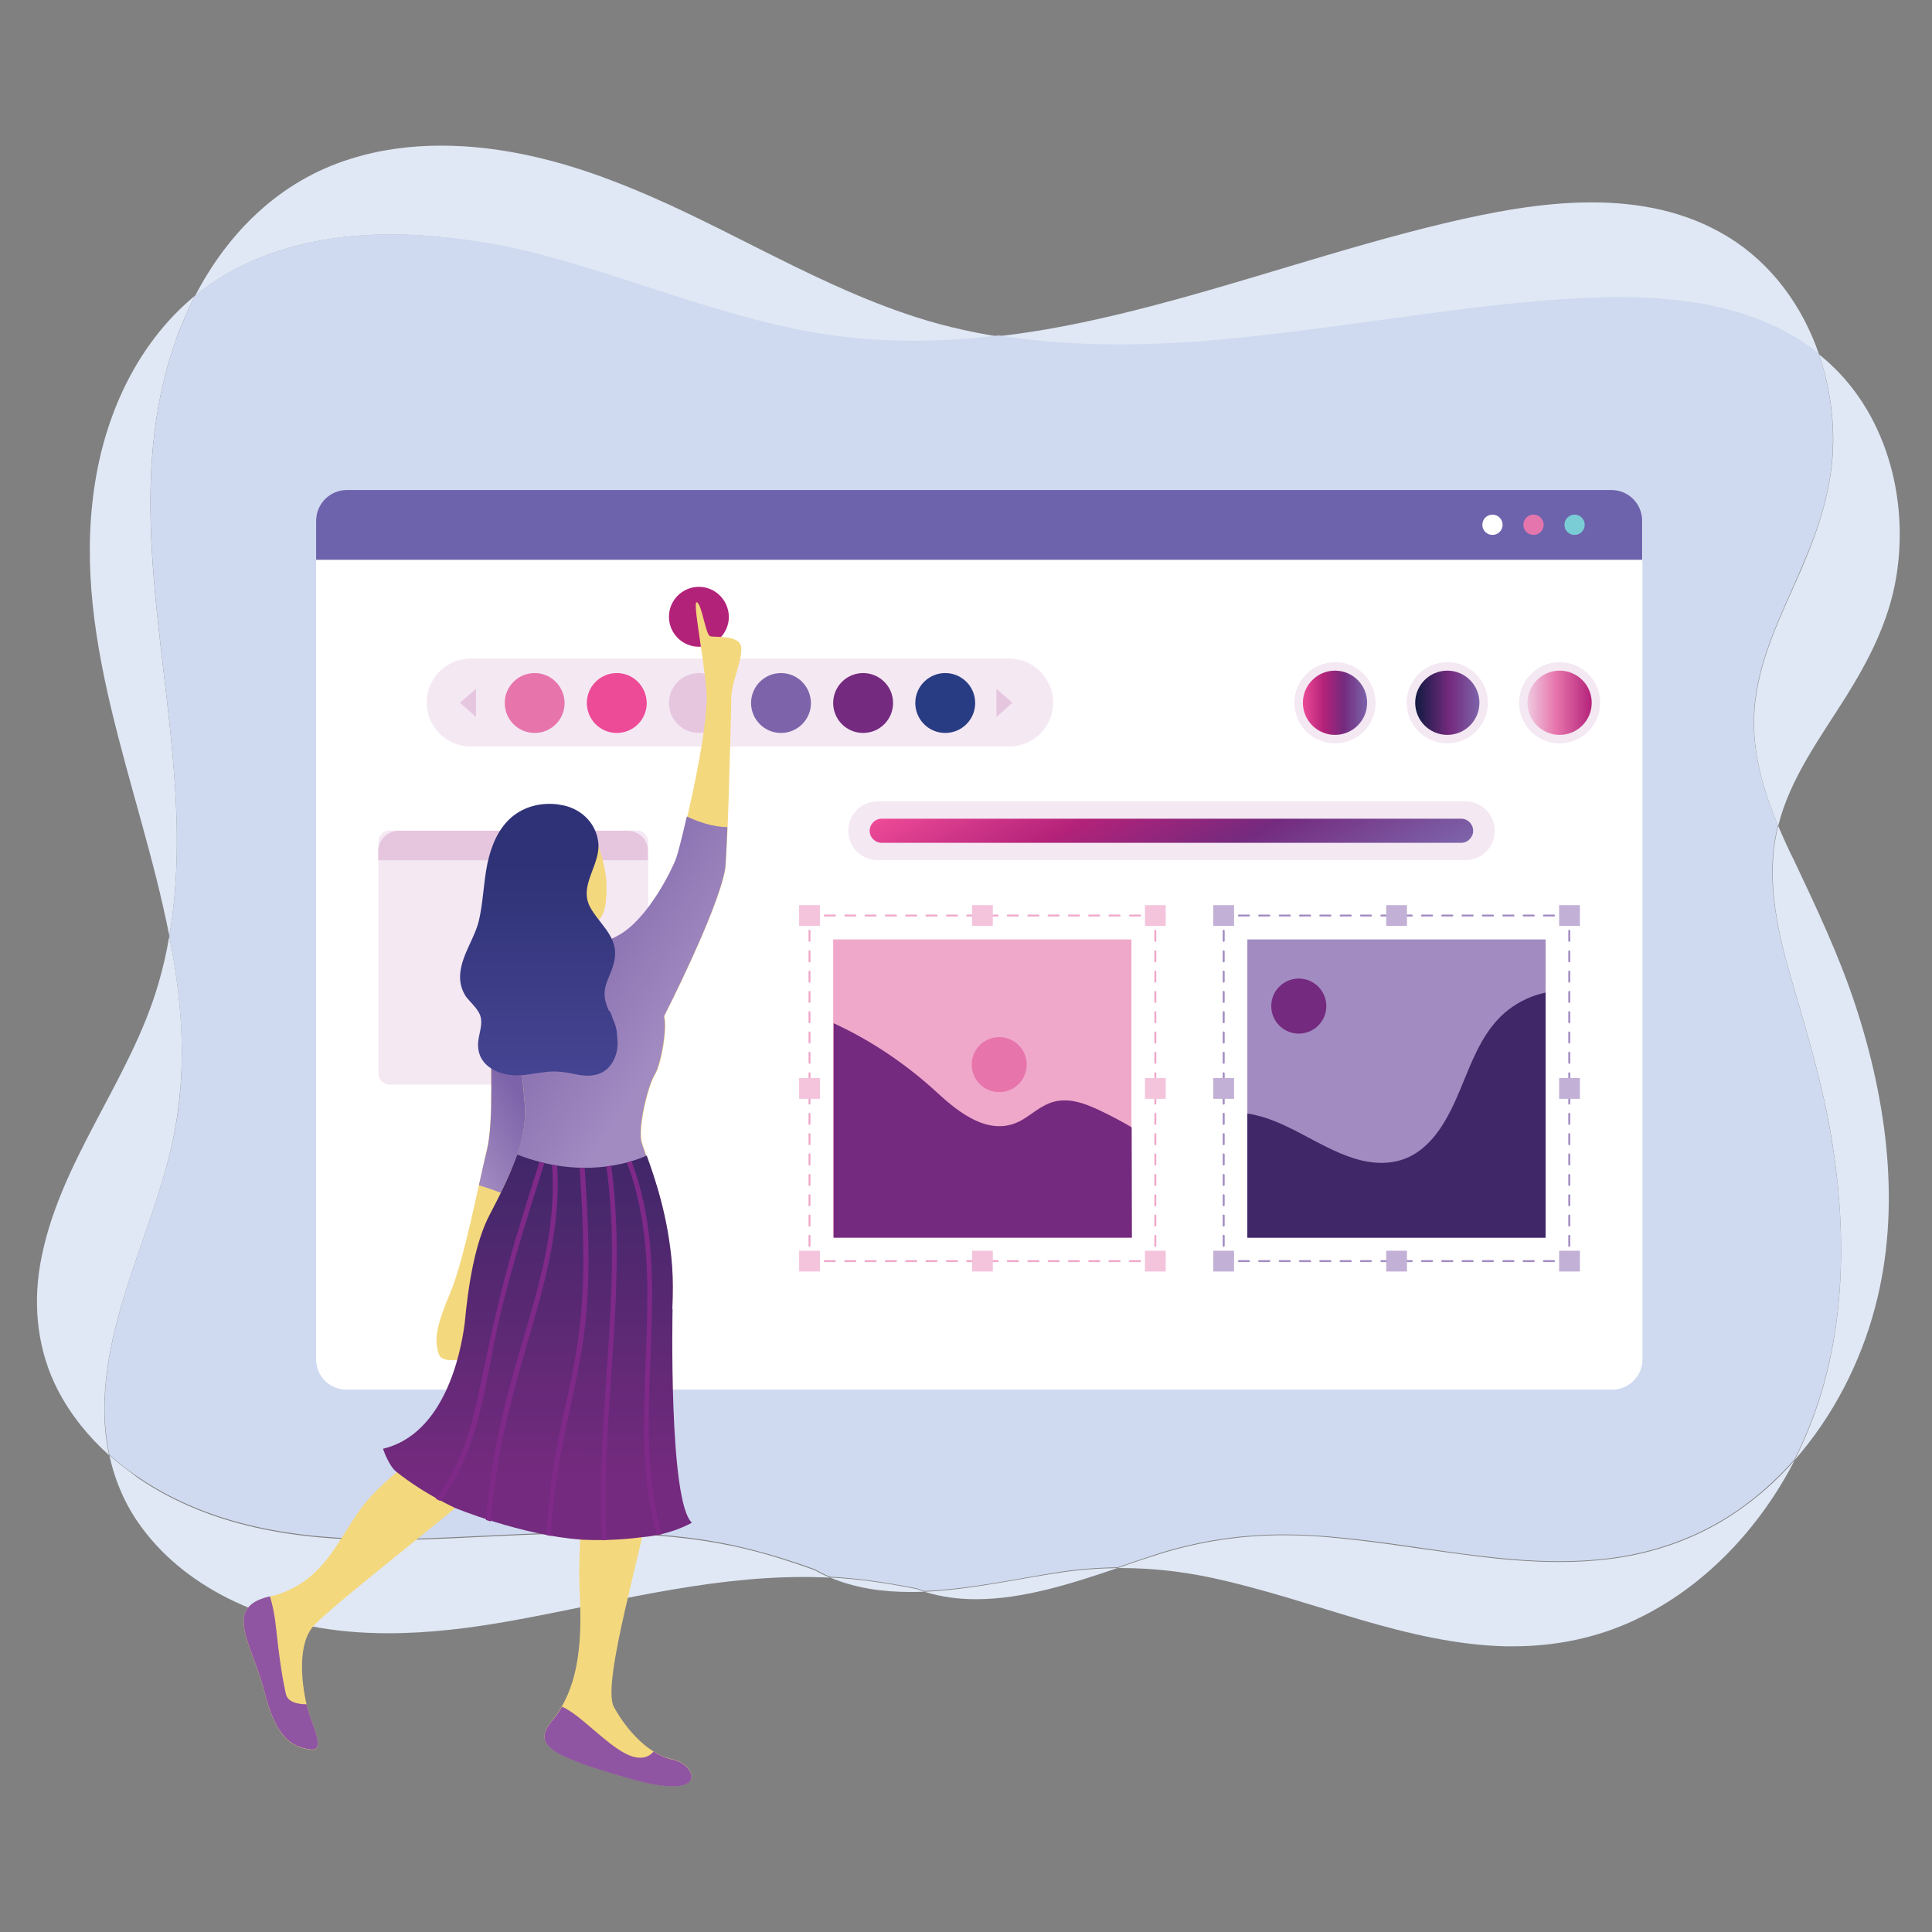 <?xml version="1.0" encoding="utf-8"?>
<!-- Generator: Adobe Illustrator 23.0.3, SVG Export Plug-In . SVG Version: 6.00 Build 0)  -->
<svg version="1.1" id="Layer_1" xmlns="http://www.w3.org/2000/svg" xmlns:xlink="http://www.w3.org/1999/xlink" x="0px" y="0px"
	 viewBox="0 0 800 800" style="enable-background:new 0 0 800 800;" xml:space="preserve">
<rect x="0" y="0" width="800" height="800" fill="#808080" stroke="none"/>
<style type="text/css">
	.st0{fill:#E0E8F5;}
	.st1{fill:#CFDAF0;}
	.st2{fill:#FFFFFF;}
	.st3{fill:#6D63AC;}
	.st4{fill:#E476AD;}
	.st5{fill:#7BCDD5;}
	.st6{fill:#F4E8F3;}
	.st7{fill:#E6C6DF;}
	.st8{fill:#E775AC;}
	.st9{fill:#ED4A97;}
	.st10{fill:#7D64AA;}
	.st11{fill:#742A7E;}
	.st12{fill:#283C83;}
	.st13{fill:#F0A8CA;}
	.st14{fill:#A28BC1;}
	.st15{fill:#F4C4DC;}
	.st16{fill:#C2B0D6;}
	.st17{fill:#3F2768;}
	.st18{fill:url(#SVGID_1_);}
	.st19{fill:url(#SVGID_2_);}
	.st20{fill:url(#SVGID_3_);}
	.st21{fill:#B32279;}
	.st22{fill:url(#SVGID_4_);}
	.st23{fill:#F4D87E;}
	.st24{fill:url(#SVGID_5_);}
	.st25{fill:url(#SVGID_6_);}
	.st26{fill:url(#SVGID_7_);}
	.st27{fill:#8F55A2;}
	.st28{fill:url(#SVGID_8_);}
	.st29{fill:#7F2989;}
</style>
<g>
	<g>
		<path class="st0" d="M462.7,649.3c-7.9,0.1-15.9,0.7-23.9,1.9c-17.4,2.6-37,7.1-56,7.9c7,2.2,14.1,3.1,21.4,3.1
			C423.7,662.2,443.9,655.7,462.7,649.3 M45.3,602.6c2.3,10.7,6.7,20.9,13.3,29.8C68.4,645.8,82,656,97,663.1
			c20.4,9.6,41.9,13.2,63.7,13.2c16.9,0,33.9-2.1,50.7-5.1c40.1-7.2,80.1-18.2,121.1-18.2c2.3,0,4.6,0,6.9,0.1
			c1.5,0,2.9,0.1,4.3,0.2c-2.1-0.9-4.2-1.9-6.3-3.1c-12.7-4.6-25.7-8.6-39-11c-17.7-3.3-35.6-4.3-53.5-4.3
			c-25.3,0-50.6,2.1-75.8,2.7c-3.4,0.1-6.7,0.1-10.1,0.1c-35.7,0-71.4-5.1-101.7-25.6C53.2,609,49.1,606,45.3,602.6 M736.3,341.9
			c-0.1,0.6-0.3,1.2-0.4,1.8c-4.8,21.3,0.4,43.1,6.4,63.5c6.2,21.2,12.5,42.2,16.1,64c6.8,41.3,5.9,85.4-11,124.2
			c-1.3,3.1-2.8,6.1-4.3,9.2c15.9-18.1,27.3-40.3,33.4-63.5c10.8-41,4.9-84.7-8.1-124.5c-6.9-21-16.3-40.8-25.7-60.7
			C740.4,351.4,738.3,346.7,736.3,341.9 M80.8,122.4c-22,18.1-35.4,44.8-40.7,73.2c-12.3,66,17.5,128.1,30,191.9
			c14.1-81.5-25.7-166.1,2.6-246.4C74.9,134.8,77.7,128.4,80.8,122.4 M659,83.8c-20.7,0-41.7,4.1-61.1,8.7
			c-43.5,10.4-85.8,25.5-129.2,36.3c-18.1,4.5-36.5,8.3-55,10.4c16.3,2.6,32.9,3.7,49.5,3.7c14.4,0,28.9-0.8,43.3-2.1
			c44.6-4,88.6-12.5,133.2-16.1c10-0.8,20.4-1.4,30.9-1.4c29.4,0,59.4,4.8,82.6,23.4c-6.8-19.9-19.6-37.6-37.8-48.7
			C698.2,87.5,678.8,83.8,659,83.8"/>
		<path class="st0" d="M343.7,653.2c10.4,4.4,21.7,6,33.3,6c1.9,0,3.9,0,5.9-0.1c-1.1-0.3-2.1-0.7-3.2-1.1
			C367.7,655.6,355.7,653.8,343.7,653.2 M743.1,604.7c-7.2,8.2-15.3,15.4-24.4,21.6c-15.5,10.5-33.1,16.8-51.7,19.2
			c-7.1,0.9-14.2,1.3-21.3,1.3c-13.2,0-26.5-1.3-39.7-3.1c-21.1-2.7-42-6.4-63.2-7.7c-3.7-0.2-7.4-0.3-11.1-0.3
			c-17.5,0-34.6,2.5-51.6,7.8c-5.6,1.8-11.4,3.7-17.3,5.8c0.5,0,0.9,0,1.5,0c12.6,0,25.2,1.4,37.8,4.1c20.8,4.5,40.9,11.3,61.3,17.3
			c19.6,5.7,39.5,10.5,60,11c1.1,0,2.1,0,3.2,0c17.5,0,34.9-3.5,50.8-11.1C705.9,657.1,728.7,632.7,743.1,604.7 M70.1,387.6
			c-1.1,6.6-2.6,13.2-4.5,19.7c-11.8,40.6-41.8,74.4-49,116.5c-3,17.6-0.9,35.9,7.4,51.9c5.3,10.2,12.7,19.3,21.2,26.9
			c-1.5-6.7-2.1-13.5-2-20.3c0.6-42.7,25.1-80.7,30.5-122.6C77,435.2,74.8,411.3,70.1,387.6 M753.2,146.7c4,11.6,6,24.1,5.9,36.3
			c-0.2,18.4-5.8,35.5-13,52.3c-8.2,18.9-18.2,38-19.6,58.9c-1.2,16.6,3.5,32.5,9.8,47.8c4.9-19.7,17.4-36.5,28-53.4
			c9.7-15.5,17.9-31.5,20.9-49.7c5.4-32.7-4.3-68.9-30.2-90.7C754.4,147.7,753.8,147.2,753.2,146.7 M182.8,60.3
			c-12.7,0-25.4,1.6-37.7,5.5c-29.1,9-50.7,30.4-64.3,56.7c5.8-4.8,12.3-9,19.3-12.4c19.2-9.4,40.4-13,61.7-13c15.9,0,31.8,2,47,5.2
			c43.4,9.2,84.2,28,128,35.8c13.7,2.4,27.5,3.5,41.2,3.5c11.9,0,23.8-0.8,35.6-2.2c-13.2-2.1-26.2-5.2-38.9-9.6
			c-42.1-14.4-79.5-39.2-121-54.9C231.4,66.3,207,60.3,182.8,60.3"/>
		<path class="st1" d="M161.8,97c-21.3,0-42.5,3.7-61.7,13c-7.1,3.4-13.5,7.6-19.3,12.4c-3.1,6-5.8,12.3-8.1,18.7
			c-28.2,80.3,11.5,164.9-2.6,246.4c4.6,23.7,6.9,47.6,3.7,72c-5.5,41.9-29.9,79.9-30.5,122.6c-0.1,6.8,0.6,13.7,2,20.3
			c3.8,3.4,7.8,6.5,12,9.3c30.3,20.5,66,25.6,101.7,25.6c3.4,0,6.7,0,10.1-0.1c25.1-0.6,50.5-2.7,75.8-2.7c17.9,0,35.8,1,53.5,4.3
			c13.3,2.5,26.3,6.4,39,11c2.1,1.2,4.1,2.2,6.3,3.1c12.1,0.6,24.1,2.5,35.9,4.8c1.1,0.4,2.1,0.8,3.2,1.1c19-0.8,38.6-5.2,56-7.9
			c8-1.2,15.9-1.8,23.9-1.9c5.9-2,11.7-4,17.3-5.8c17-5.3,34-7.8,51.6-7.8c3.7,0,7.4,0.1,11.1,0.3c21.2,1.2,42.2,4.9,63.2,7.7
			c13.2,1.7,26.4,3.1,39.7,3.1c7.1,0,14.2-0.4,21.3-1.3c18.5-2.4,36.2-8.7,51.7-19.2c9-6.1,17.2-13.5,24.4-21.6c1.5-3,3-6.1,4.3-9.2
			c17-38.9,17.9-83,11-124.2c-3.6-21.8-9.9-42.8-16.1-64c-6-20.5-11.3-42.2-6.4-63.5c0.1-0.6,0.3-1.2,0.4-1.8
			c-6.3-15.2-11-31.2-9.8-47.8c1.4-20.9,11.5-40,19.6-58.9c7.3-16.8,12.9-33.8,13-52.3c0.1-12.3-1.9-24.6-5.9-36.3
			c-23.2-18.5-53.2-23.4-82.6-23.4c-10.5,0-20.9,0.6-30.9,1.4c-44.6,3.7-88.6,12-133.2,16.1c-14.4,1.3-28.9,2.1-43.3,2.1
			c-16.6,0-33.1-1.1-49.5-3.7c-11.9,1.4-23.7,2.2-35.6,2.2c-13.8,0-27.5-1.1-41.2-3.5c-43.8-7.7-84.6-26.6-128-35.8
			C193.6,99,177.6,97,161.8,97"/>
	</g>
	<path class="st2" d="M667.5,203H143.4c-6.9,0-12.5,5.6-12.5,12.5v347.4c0,6.9,5.6,12.5,12.5,12.5h524.2c6.9,0,12.5-5.6,12.5-12.5
		V215.5C680,208.6,674.4,203,667.5,203z"/>
	<path class="st3" d="M667.3,202.9H143.6c-7,0-12.7,5.7-12.7,12.7v16.2H680v-16.2C680,208.6,674.3,202.9,667.3,202.9z"/>
	<circle class="st2" cx="618" cy="217.3" r="4.2"/>
	<circle class="st4" cx="635" cy="217.3" r="4.2"/>
	<circle class="st5" cx="652" cy="217.3" r="4.2"/>
	<g>
		<path class="st6" d="M263.8,449.1H161.3c-2.5,0-4.6-2.1-4.6-4.6v-96c0-2.5,2.1-4.6,4.6-4.6h102.5c2.5,0,4.6,2.1,4.6,4.6v96
			C268.4,447.1,266.3,449.1,263.8,449.1z"/>
		<path class="st7" d="M259.9,344h-94.8c-4.6,0-8.5,3.8-8.5,8.5v3.7h111.7v-3.7C268.4,347.8,264.6,344,259.9,344z"/>
	</g>
	<path class="st6" d="M417.9,272.7h-223c-10,0-18.2,8.1-18.2,18.2l0,0c0,10,8.1,18.2,18.2,18.2h223c10,0,18.2-8.1,18.2-18.2l0,0
		C436,280.8,427.9,272.7,417.9,272.7z"/>
	<path class="st8" d="M221.4,278.7L221.4,278.7c-6.8,0-12.4,5.5-12.4,12.4l0,0c0,6.8,5.5,12.4,12.4,12.4l0,0
		c6.8,0,12.4-5.5,12.4-12.4l0,0C233.7,284.2,228.2,278.7,221.4,278.7z"/>
	<path class="st9" d="M255.4,278.7L255.4,278.7c-6.8,0-12.4,5.5-12.4,12.4l0,0c0,6.8,5.5,12.4,12.4,12.4l0,0
		c6.8,0,12.4-5.5,12.4-12.4l0,0C267.7,284.2,262.2,278.7,255.4,278.7z"/>
	<path class="st7" d="M289.4,278.7c-6.8,0-12.4,5.5-12.4,12.4l0,0c0,6.8,5.5,12.4,12.4,12.4c6.8,0,12.4-5.5,12.4-12.4l0,0
		C301.7,284.2,296.2,278.7,289.4,278.7z"/>
	<path class="st10" d="M323.4,278.7L323.4,278.7c-6.8,0-12.4,5.5-12.4,12.4l0,0c0,6.8,5.5,12.4,12.4,12.4l0,0
		c6.8,0,12.4-5.5,12.4-12.4l0,0C335.7,284.2,330.2,278.7,323.4,278.7z"/>
	<path class="st11" d="M357.4,278.7c-6.8,0-12.4,5.5-12.4,12.4l0,0c0,6.8,5.5,12.4,12.4,12.4c6.8,0,12.4-5.5,12.4-12.4l0,0
		C369.8,284.2,364.2,278.7,357.4,278.7z"/>
	<path class="st12" d="M391.4,278.7L391.4,278.7c-6.8,0-12.4,5.5-12.4,12.4l0,0c0,6.8,5.5,12.4,12.4,12.4l0,0
		c6.8,0,12.4-5.5,12.4-12.4l0,0C403.8,284.2,398.2,278.7,391.4,278.7z"/>
	<polygon class="st7" points="190.5,291 197.1,296.9 197.1,291 197.1,285.2 	"/>
	<polygon class="st7" points="419.2,291 412.6,285.2 412.6,291 412.6,296.9 	"/>
	<g>
		<rect x="345" y="389" class="st13" width="123.5" height="123.5"/>
		<rect x="516.5" y="389" class="st14" width="123.5" height="123.5"/>
		<g>
			<g>
				<path class="st13" d="M478.4,522.6h-2.1c-0.2,0-0.4-0.2-0.4-0.4s0.2-0.4,0.4-0.4h1.7v-1.7c0-0.2,0.2-0.4,0.4-0.4
					s0.4,0.2,0.4,0.4v2.1C478.8,522.5,478.6,522.6,478.4,522.6z"/>
				<path class="st13" d="M472.1,522.6h-4.2c-0.2,0-0.4-0.2-0.4-0.4s0.2-0.4,0.4-0.4h4.2c0.2,0,0.4,0.2,0.4,0.4
					S472.3,522.6,472.1,522.6z M463.6,522.6h-4.2c-0.2,0-0.4-0.2-0.4-0.4s0.2-0.4,0.4-0.4h4.2c0.2,0,0.4,0.2,0.4,0.4
					S463.8,522.6,463.6,522.6z M455.2,522.6H451c-0.2,0-0.4-0.2-0.4-0.4s0.2-0.4,0.4-0.4h4.2c0.2,0,0.4,0.2,0.4,0.4
					S455.4,522.6,455.2,522.6z M446.8,522.6h-4.2c-0.2,0-0.4-0.2-0.4-0.4s0.2-0.4,0.4-0.4h4.2c0.2,0,0.4,0.2,0.4,0.4
					S447,522.6,446.8,522.6z M438.4,522.6h-4.2c-0.2,0-0.4-0.2-0.4-0.4s0.2-0.4,0.4-0.4h4.2c0.2,0,0.4,0.2,0.4,0.4
					S438.6,522.6,438.4,522.6z M430,522.6h-4.2c-0.2,0-0.4-0.2-0.4-0.4s0.2-0.4,0.4-0.4h4.2c0.2,0,0.4,0.2,0.4,0.4
					S430.2,522.6,430,522.6z M421.5,522.6h-4.2c-0.2,0-0.4-0.2-0.4-0.4s0.2-0.4,0.4-0.4h4.2c0.2,0,0.4,0.2,0.4,0.4
					S421.8,522.6,421.5,522.6z M413.1,522.6h-4.2c-0.2,0-0.4-0.2-0.4-0.4s0.2-0.4,0.4-0.4h4.2c0.2,0,0.4,0.2,0.4,0.4
					S413.3,522.6,413.1,522.6z M404.7,522.6h-4.2c-0.2,0-0.4-0.2-0.4-0.4s0.2-0.4,0.4-0.4h4.2c0.2,0,0.4,0.2,0.4,0.4
					S404.9,522.6,404.7,522.6z M396.3,522.6h-4.2c-0.2,0-0.4-0.2-0.4-0.4s0.2-0.4,0.4-0.4h4.2c0.2,0,0.4,0.2,0.4,0.4
					S396.5,522.6,396.3,522.6z M387.8,522.6h-4.2c-0.2,0-0.4-0.2-0.4-0.4s0.2-0.4,0.4-0.4h4.2c0.2,0,0.4,0.2,0.4,0.4
					S388.1,522.6,387.8,522.6z M379.4,522.6h-4.2c-0.2,0-0.4-0.2-0.4-0.4s0.2-0.4,0.4-0.4h4.2c0.2,0,0.4,0.2,0.4,0.4
					S379.7,522.6,379.4,522.6z M371,522.6h-4.2c-0.2,0-0.4-0.2-0.4-0.4s0.2-0.4,0.4-0.4h4.2c0.2,0,0.4,0.2,0.4,0.4
					S371.2,522.6,371,522.6z M362.6,522.6h-4.2c-0.2,0-0.4-0.2-0.4-0.4s0.2-0.4,0.4-0.4h4.2c0.2,0,0.4,0.2,0.4,0.4
					S362.8,522.6,362.6,522.6z M354.2,522.6h-4.2c-0.2,0-0.4-0.2-0.4-0.4s0.2-0.4,0.4-0.4h4.2c0.2,0,0.4,0.2,0.4,0.4
					S354.4,522.6,354.2,522.6z M345.7,522.6h-4.2c-0.2,0-0.4-0.2-0.4-0.4s0.2-0.4,0.4-0.4h4.2c0.2,0,0.4,0.2,0.4,0.4
					S346,522.6,345.7,522.6z"/>
				<path class="st13" d="M337.4,522.6h-2.1c-0.2,0-0.4-0.2-0.4-0.4v-2.1c0-0.2,0.2-0.4,0.4-0.4c0.2,0,0.4,0.2,0.4,0.4v1.7h1.7
					c0.2,0,0.4,0.2,0.4,0.4S337.6,522.6,337.4,522.6z"/>
				<path class="st13" d="M335.2,516.3c-0.2,0-0.4-0.2-0.4-0.4v-4.2c0-0.2,0.2-0.4,0.4-0.4c0.2,0,0.4,0.2,0.4,0.4v4.2
					C335.6,516.1,335.4,516.3,335.2,516.3z M335.2,507.9c-0.2,0-0.4-0.2-0.4-0.4v-4.2c0-0.2,0.2-0.4,0.4-0.4c0.2,0,0.4,0.2,0.4,0.4
					v4.2C335.6,507.7,335.4,507.9,335.2,507.9z M335.2,499.5c-0.2,0-0.4-0.2-0.4-0.4v-4.2c0-0.2,0.2-0.4,0.4-0.4
					c0.2,0,0.4,0.2,0.4,0.4v4.2C335.6,499.3,335.4,499.5,335.2,499.5z M335.2,491.1c-0.2,0-0.4-0.2-0.4-0.4v-4.2
					c0-0.2,0.2-0.4,0.4-0.4c0.2,0,0.4,0.2,0.4,0.4v4.2C335.6,490.8,335.4,491.1,335.2,491.1z M335.2,482.6c-0.2,0-0.4-0.2-0.4-0.4
					V478c0-0.2,0.2-0.4,0.4-0.4c0.2,0,0.4,0.2,0.4,0.4v4.2C335.6,482.5,335.4,482.6,335.2,482.6z M335.2,474.2
					c-0.2,0-0.4-0.2-0.4-0.4v-4.2c0-0.2,0.2-0.4,0.4-0.4c0.2,0,0.4,0.2,0.4,0.4v4.2C335.6,474.1,335.4,474.2,335.2,474.2z
					 M335.2,465.8c-0.2,0-0.4-0.2-0.4-0.4v-4.2c0-0.2,0.2-0.4,0.4-0.4c0.2,0,0.4,0.2,0.4,0.4v4.2
					C335.6,465.6,335.4,465.8,335.2,465.8z M335.2,457.4c-0.2,0-0.4-0.2-0.4-0.4v-4.2c0-0.2,0.2-0.4,0.4-0.4c0.2,0,0.4,0.2,0.4,0.4
					v4.2C335.6,457.2,335.4,457.4,335.2,457.4z M335.2,449c-0.2,0-0.4-0.2-0.4-0.4v-4.2c0-0.2,0.2-0.4,0.4-0.4
					c0.2,0,0.4,0.2,0.4,0.4v4.2C335.6,448.8,335.4,449,335.2,449z M335.2,440.5c-0.2,0-0.4-0.2-0.4-0.4v-4.2c0-0.2,0.2-0.4,0.4-0.4
					c0.2,0,0.4,0.2,0.4,0.4v4.2C335.6,440.4,335.4,440.5,335.2,440.5z M335.2,432.1c-0.2,0-0.4-0.2-0.4-0.4v-4.2
					c0-0.2,0.2-0.4,0.4-0.4c0.2,0,0.4,0.2,0.4,0.4v4.2C335.6,432,335.4,432.1,335.2,432.1z M335.2,423.7c-0.2,0-0.4-0.2-0.4-0.4
					v-4.2c0-0.2,0.2-0.4,0.4-0.4c0.2,0,0.4,0.2,0.4,0.4v4.2C335.6,423.5,335.4,423.7,335.2,423.7z M335.2,415.3
					c-0.2,0-0.4-0.2-0.4-0.4v-4.2c0-0.2,0.2-0.4,0.4-0.4c0.2,0,0.4,0.2,0.4,0.4v4.2C335.6,415.1,335.4,415.3,335.2,415.3z
					 M335.2,406.9c-0.2,0-0.4-0.2-0.4-0.4v-4.2c0-0.2,0.2-0.4,0.4-0.4c0.2,0,0.4,0.2,0.4,0.4v4.2
					C335.6,406.7,335.4,406.9,335.2,406.9z M335.2,398.5c-0.2,0-0.4-0.2-0.4-0.4v-4.2c0-0.2,0.2-0.4,0.4-0.4c0.2,0,0.4,0.2,0.4,0.4
					v4.2C335.6,398.3,335.4,398.5,335.2,398.5z M335.2,390c-0.2,0-0.4-0.2-0.4-0.4v-4.2c0-0.2,0.2-0.4,0.4-0.4
					c0.2,0,0.4,0.2,0.4,0.4v4.2C335.6,389.9,335.4,390,335.2,390z"/>
				<path class="st13" d="M335.2,381.6c-0.2,0-0.4-0.2-0.4-0.4v-2.1c0-0.2,0.2-0.4,0.4-0.4h2.1c0.2,0,0.4,0.2,0.4,0.4
					c0,0.2-0.2,0.4-0.4,0.4h-1.7v1.7C335.6,381.4,335.4,381.6,335.2,381.6z"/>
				<path class="st13" d="M472.1,379.5h-4.2c-0.2,0-0.4-0.2-0.4-0.4c0-0.2,0.2-0.4,0.4-0.4h4.2c0.2,0,0.4,0.2,0.4,0.4
					S472.3,379.5,472.1,379.5z M463.6,379.5h-4.2c-0.2,0-0.4-0.2-0.4-0.4c0-0.2,0.2-0.4,0.4-0.4h4.2c0.2,0,0.4,0.2,0.4,0.4
					C464,379.3,463.8,379.5,463.6,379.5z M455.2,379.5H451c-0.2,0-0.4-0.2-0.4-0.4c0-0.2,0.2-0.4,0.4-0.4h4.2c0.2,0,0.4,0.2,0.4,0.4
					C455.6,379.3,455.4,379.5,455.2,379.5z M446.8,379.5h-4.2c-0.2,0-0.4-0.2-0.4-0.4c0-0.2,0.2-0.4,0.4-0.4h4.2
					c0.2,0,0.4,0.2,0.4,0.4S447,379.5,446.8,379.5z M438.4,379.5h-4.2c-0.2,0-0.4-0.2-0.4-0.4c0-0.2,0.2-0.4,0.4-0.4h4.2
					c0.2,0,0.4,0.2,0.4,0.4S438.6,379.5,438.4,379.5z M430,379.5h-4.2c-0.2,0-0.4-0.2-0.4-0.4c0-0.2,0.2-0.4,0.4-0.4h4.2
					c0.2,0,0.4,0.2,0.4,0.4S430.2,379.5,430,379.5z M421.5,379.5h-4.2c-0.2,0-0.4-0.2-0.4-0.4c0-0.2,0.2-0.4,0.4-0.4h4.2
					c0.2,0,0.4,0.2,0.4,0.4C421.9,379.3,421.8,379.5,421.5,379.5z M413.1,379.5h-4.2c-0.2,0-0.4-0.2-0.4-0.4c0-0.2,0.2-0.4,0.4-0.4
					h4.2c0.2,0,0.4,0.2,0.4,0.4C413.5,379.3,413.3,379.5,413.1,379.5z M404.7,379.5h-4.2c-0.2,0-0.4-0.2-0.4-0.4
					c0-0.2,0.2-0.4,0.4-0.4h4.2c0.2,0,0.4,0.2,0.4,0.4S404.9,379.5,404.7,379.5z M396.3,379.5h-4.2c-0.2,0-0.4-0.2-0.4-0.4
					c0-0.2,0.2-0.4,0.4-0.4h4.2c0.2,0,0.4,0.2,0.4,0.4C396.7,379.3,396.5,379.5,396.3,379.5z M387.8,379.5h-4.2
					c-0.2,0-0.4-0.2-0.4-0.4c0-0.2,0.2-0.4,0.4-0.4h4.2c0.2,0,0.4,0.2,0.4,0.4C388.2,379.3,388.1,379.5,387.8,379.5z M379.4,379.5
					h-4.2c-0.2,0-0.4-0.2-0.4-0.4c0-0.2,0.2-0.4,0.4-0.4h4.2c0.2,0,0.4,0.2,0.4,0.4C379.9,379.3,379.7,379.5,379.4,379.5z
					 M371,379.5h-4.2c-0.2,0-0.4-0.2-0.4-0.4c0-0.2,0.2-0.4,0.4-0.4h4.2c0.2,0,0.4,0.2,0.4,0.4C371.4,379.3,371.2,379.5,371,379.5z
					 M362.6,379.5h-4.2c-0.2,0-0.4-0.2-0.4-0.4c0-0.2,0.2-0.4,0.4-0.4h4.2c0.2,0,0.4,0.2,0.4,0.4C363,379.3,362.8,379.5,362.6,379.5
					z M354.2,379.5h-4.2c-0.2,0-0.4-0.2-0.4-0.4c0-0.2,0.2-0.4,0.4-0.4h4.2c0.2,0,0.4,0.2,0.4,0.4
					C354.6,379.3,354.4,379.5,354.2,379.5z M345.7,379.5h-4.2c-0.2,0-0.4-0.2-0.4-0.4c0-0.2,0.2-0.4,0.4-0.4h4.2
					c0.2,0,0.4,0.2,0.4,0.4C346.2,379.3,346,379.5,345.7,379.5z"/>
				<path class="st13" d="M478.4,381.6c-0.2,0-0.4-0.2-0.4-0.4v-1.7h-1.7c-0.2,0-0.4-0.2-0.4-0.4c0-0.2,0.2-0.4,0.4-0.4h2.1
					c0.2,0,0.4,0.2,0.4,0.4v2.1C478.8,381.4,478.6,381.6,478.4,381.6z"/>
				<path class="st13" d="M478.4,516.3c-0.2,0-0.4-0.2-0.4-0.4v-4.2c0-0.2,0.2-0.4,0.4-0.4s0.4,0.2,0.4,0.4v4.2
					C478.8,516.1,478.6,516.3,478.4,516.3z M478.4,507.9c-0.2,0-0.4-0.2-0.4-0.4v-4.2c0-0.2,0.2-0.4,0.4-0.4s0.4,0.2,0.4,0.4v4.2
					C478.8,507.7,478.6,507.9,478.4,507.9z M478.4,499.5c-0.2,0-0.4-0.2-0.4-0.4v-4.2c0-0.2,0.2-0.4,0.4-0.4s0.4,0.2,0.4,0.4v4.2
					C478.8,499.3,478.6,499.5,478.4,499.5z M478.4,491.1c-0.2,0-0.4-0.2-0.4-0.4v-4.2c0-0.2,0.2-0.4,0.4-0.4s0.4,0.2,0.4,0.4v4.2
					C478.8,490.8,478.6,491.1,478.4,491.1z M478.4,482.6c-0.2,0-0.4-0.2-0.4-0.4V478c0-0.2,0.2-0.4,0.4-0.4s0.4,0.2,0.4,0.4v4.2
					C478.8,482.5,478.6,482.6,478.4,482.6z M478.4,474.2c-0.2,0-0.4-0.2-0.4-0.4v-4.2c0-0.2,0.2-0.4,0.4-0.4s0.4,0.2,0.4,0.4v4.2
					C478.8,474.1,478.6,474.2,478.4,474.2z M478.4,465.8c-0.2,0-0.4-0.2-0.4-0.4v-4.2c0-0.2,0.2-0.4,0.4-0.4s0.4,0.2,0.4,0.4v4.2
					C478.8,465.6,478.6,465.8,478.4,465.8z M478.4,457.4c-0.2,0-0.4-0.2-0.4-0.4v-4.2c0-0.2,0.2-0.4,0.4-0.4s0.4,0.2,0.4,0.4v4.2
					C478.8,457.2,478.6,457.4,478.4,457.4z M478.4,449c-0.2,0-0.4-0.2-0.4-0.4v-4.2c0-0.2,0.2-0.4,0.4-0.4s0.4,0.2,0.4,0.4v4.2
					C478.8,448.8,478.6,449,478.4,449z M478.4,440.5c-0.2,0-0.4-0.2-0.4-0.4v-4.2c0-0.2,0.2-0.4,0.4-0.4s0.4,0.2,0.4,0.4v4.2
					C478.8,440.4,478.6,440.5,478.4,440.5z M478.4,432.1c-0.2,0-0.4-0.2-0.4-0.4v-4.2c0-0.2,0.2-0.4,0.4-0.4s0.4,0.2,0.4,0.4v4.2
					C478.8,432,478.6,432.1,478.4,432.1z M478.4,423.7c-0.2,0-0.4-0.2-0.4-0.4v-4.2c0-0.2,0.2-0.4,0.4-0.4s0.4,0.2,0.4,0.4v4.2
					C478.8,423.5,478.6,423.7,478.4,423.7z M478.4,415.3c-0.2,0-0.4-0.2-0.4-0.4v-4.2c0-0.2,0.2-0.4,0.4-0.4s0.4,0.2,0.4,0.4v4.2
					C478.8,415.1,478.6,415.3,478.4,415.3z M478.4,406.9c-0.2,0-0.4-0.2-0.4-0.4v-4.2c0-0.2,0.2-0.4,0.4-0.4s0.4,0.2,0.4,0.4v4.2
					C478.8,406.7,478.6,406.9,478.4,406.9z M478.4,398.5c-0.2,0-0.4-0.2-0.4-0.4v-4.2c0-0.2,0.2-0.4,0.4-0.4s0.4,0.2,0.4,0.4v4.2
					C478.8,398.3,478.6,398.5,478.4,398.5z M478.4,390c-0.2,0-0.4-0.2-0.4-0.4v-4.2c0-0.2,0.2-0.4,0.4-0.4s0.4,0.2,0.4,0.4v4.2
					C478.8,389.9,478.6,390,478.4,390z"/>
			</g>
			<rect x="330.9" y="374.8" class="st15" width="8.6" height="8.6"/>
			<rect x="474.1" y="374.8" class="st15" width="8.6" height="8.6"/>
			<rect x="330.9" y="517.9" class="st15" width="8.6" height="8.6"/>
			<g>
				<rect x="402.5" y="374.8" class="st15" width="8.6" height="8.6"/>
				<rect x="402.5" y="517.9" class="st15" width="8.6" height="8.6"/>
			</g>
			<rect x="474.1" y="517.9" class="st15" width="8.6" height="8.6"/>
			<g>
				<rect x="330.9" y="446.4" class="st15" width="8.6" height="8.6"/>
				<rect x="474.1" y="446.4" class="st15" width="8.6" height="8.6"/>
			</g>
		</g>
		<g>
			<path class="st14" d="M649.8,522.6h-2.1c-0.2,0-0.4-0.2-0.4-0.4s0.2-0.4,0.4-0.4h1.7v-1.7c0-0.2,0.2-0.4,0.4-0.4s0.4,0.2,0.4,0.4
				v2.1C650.2,522.5,650,522.6,649.8,522.6z"/>
			<path class="st14" d="M643.5,522.6h-4.2c-0.2,0-0.4-0.2-0.4-0.4s0.2-0.4,0.4-0.4h4.2c0.2,0,0.4,0.2,0.4,0.4
				S643.7,522.6,643.5,522.6z M635.1,522.6h-4.2c-0.2,0-0.4-0.2-0.4-0.4s0.2-0.4,0.4-0.4h4.2c0.2,0,0.4,0.2,0.4,0.4
				S635.3,522.6,635.1,522.6z M626.7,522.6h-4.2c-0.2,0-0.4-0.2-0.4-0.4s0.2-0.4,0.4-0.4h4.2c0.2,0,0.4,0.2,0.4,0.4
				S626.9,522.6,626.7,522.6z M618.2,522.6H614c-0.2,0-0.4-0.2-0.4-0.4s0.2-0.4,0.4-0.4h4.2c0.2,0,0.4,0.2,0.4,0.4
				S618.5,522.6,618.2,522.6z M609.8,522.6h-4.2c-0.2,0-0.4-0.2-0.4-0.4s0.2-0.4,0.4-0.4h4.2c0.2,0,0.4,0.2,0.4,0.4
				S610,522.6,609.8,522.6z M601.4,522.6h-4.2c-0.2,0-0.4-0.2-0.4-0.4s0.2-0.4,0.4-0.4h4.2c0.2,0,0.4,0.2,0.4,0.4
				S601.6,522.6,601.4,522.6z M593,522.6h-4.2c-0.2,0-0.4-0.2-0.4-0.4s0.2-0.4,0.4-0.4h4.2c0.2,0,0.4,0.2,0.4,0.4
				S593.2,522.6,593,522.6z M584.6,522.6h-4.2c-0.2,0-0.4-0.2-0.4-0.4s0.2-0.4,0.4-0.4h4.2c0.2,0,0.4,0.2,0.4,0.4
				S584.8,522.6,584.6,522.6z M576.2,522.6h-4.2c-0.2,0-0.4-0.2-0.4-0.4s0.2-0.4,0.4-0.4h4.2c0.2,0,0.4,0.2,0.4,0.4
				S576.4,522.6,576.2,522.6z M567.7,522.6h-4.2c-0.2,0-0.4-0.2-0.4-0.4s0.2-0.4,0.4-0.4h4.2c0.2,0,0.4,0.2,0.4,0.4
				S567.9,522.6,567.7,522.6z M559.3,522.6h-4.2c-0.2,0-0.4-0.2-0.4-0.4s0.2-0.4,0.4-0.4h4.2c0.2,0,0.4,0.2,0.4,0.4
				S559.6,522.6,559.3,522.6z M550.9,522.6h-4.2c-0.2,0-0.4-0.2-0.4-0.4s0.2-0.4,0.4-0.4h4.2c0.2,0,0.4,0.2,0.4,0.4
				S551.1,522.6,550.9,522.6z M542.5,522.6h-4.2c-0.2,0-0.4-0.2-0.4-0.4s0.2-0.4,0.4-0.4h4.2c0.2,0,0.4,0.2,0.4,0.4
				S542.7,522.6,542.5,522.6z M534.1,522.6h-4.2c-0.2,0-0.4-0.2-0.4-0.4s0.2-0.4,0.4-0.4h4.2c0.2,0,0.4,0.2,0.4,0.4
				S534.3,522.6,534.1,522.6z M525.6,522.6h-4.2c-0.2,0-0.4-0.2-0.4-0.4s0.2-0.4,0.4-0.4h4.2c0.2,0,0.4,0.2,0.4,0.4
				S525.9,522.6,525.6,522.6z M517.2,522.6H513c-0.2,0-0.4-0.2-0.4-0.4s0.2-0.4,0.4-0.4h4.2c0.2,0,0.4,0.2,0.4,0.4
				S517.4,522.6,517.2,522.6z"/>
			<path class="st14" d="M508.8,522.6h-2.1c-0.2,0-0.4-0.2-0.4-0.4v-2.1c0-0.2,0.2-0.4,0.4-0.4c0.2,0,0.4,0.2,0.4,0.4v1.7h1.7
				c0.2,0,0.4,0.2,0.4,0.4S509,522.6,508.8,522.6z"/>
			<path class="st14" d="M506.7,516.3c-0.2,0-0.4-0.2-0.4-0.4v-4.2c0-0.2,0.2-0.4,0.4-0.4c0.2,0,0.4,0.2,0.4,0.4v4.2
				C507.1,516.1,506.9,516.3,506.7,516.3z M506.7,507.9c-0.2,0-0.4-0.2-0.4-0.4v-4.2c0-0.2,0.2-0.4,0.4-0.4c0.2,0,0.4,0.2,0.4,0.4
				v4.2C507.1,507.7,506.9,507.9,506.7,507.9z M506.7,499.5c-0.2,0-0.4-0.2-0.4-0.4v-4.2c0-0.2,0.2-0.4,0.4-0.4
				c0.2,0,0.4,0.2,0.4,0.4v4.2C507.1,499.3,506.9,499.5,506.7,499.5z M506.7,491.1c-0.2,0-0.4-0.2-0.4-0.4v-4.2
				c0-0.2,0.2-0.4,0.4-0.4c0.2,0,0.4,0.2,0.4,0.4v4.2C507.1,490.8,506.9,491.1,506.7,491.1z M506.7,482.6c-0.2,0-0.4-0.2-0.4-0.4
				V478c0-0.2,0.2-0.4,0.4-0.4c0.2,0,0.4,0.2,0.4,0.4v4.2C507.1,482.5,506.9,482.6,506.7,482.6z M506.7,474.2
				c-0.2,0-0.4-0.2-0.4-0.4v-4.2c0-0.2,0.2-0.4,0.4-0.4c0.2,0,0.4,0.2,0.4,0.4v4.2C507.1,474.1,506.9,474.2,506.7,474.2z
				 M506.7,465.8c-0.2,0-0.4-0.2-0.4-0.4v-4.2c0-0.2,0.2-0.4,0.4-0.4c0.2,0,0.4,0.2,0.4,0.4v4.2
				C507.1,465.6,506.9,465.8,506.7,465.8z M506.7,457.4c-0.2,0-0.4-0.2-0.4-0.4v-4.2c0-0.2,0.2-0.4,0.4-0.4c0.2,0,0.4,0.2,0.4,0.4
				v4.2C507.1,457.2,506.9,457.4,506.7,457.4z M506.7,449c-0.2,0-0.4-0.2-0.4-0.4v-4.2c0-0.2,0.2-0.4,0.4-0.4c0.2,0,0.4,0.2,0.4,0.4
				v4.2C507.1,448.8,506.9,449,506.7,449z M506.7,440.5c-0.2,0-0.4-0.2-0.4-0.4v-4.2c0-0.2,0.2-0.4,0.4-0.4c0.2,0,0.4,0.2,0.4,0.4
				v4.2C507.1,440.4,506.9,440.5,506.7,440.5z M506.7,432.1c-0.2,0-0.4-0.2-0.4-0.4v-4.2c0-0.2,0.2-0.4,0.4-0.4
				c0.2,0,0.4,0.2,0.4,0.4v4.2C507.1,432,506.9,432.1,506.7,432.1z M506.7,423.7c-0.2,0-0.4-0.2-0.4-0.4v-4.2c0-0.2,0.2-0.4,0.4-0.4
				c0.2,0,0.4,0.2,0.4,0.4v4.2C507.1,423.5,506.9,423.7,506.7,423.7z M506.7,415.3c-0.2,0-0.4-0.2-0.4-0.4v-4.2
				c0-0.2,0.2-0.4,0.4-0.4c0.2,0,0.4,0.2,0.4,0.4v4.2C507.1,415.1,506.9,415.3,506.7,415.3z M506.7,406.9c-0.2,0-0.4-0.2-0.4-0.4
				v-4.2c0-0.2,0.2-0.4,0.4-0.4c0.2,0,0.4,0.2,0.4,0.4v4.2C507.1,406.7,506.9,406.9,506.7,406.9z M506.7,398.5
				c-0.2,0-0.4-0.2-0.4-0.4v-4.2c0-0.2,0.2-0.4,0.4-0.4c0.2,0,0.4,0.2,0.4,0.4v4.2C507.1,398.3,506.9,398.5,506.7,398.5z M506.7,390
				c-0.2,0-0.4-0.2-0.4-0.4v-4.2c0-0.2,0.2-0.4,0.4-0.4c0.2,0,0.4,0.2,0.4,0.4v4.2C507.1,389.9,506.9,390,506.7,390z"/>
			<path class="st14" d="M506.7,381.6c-0.2,0-0.4-0.2-0.4-0.4v-2.1c0-0.2,0.2-0.4,0.4-0.4h2.1c0.2,0,0.4,0.2,0.4,0.4
				c0,0.2-0.2,0.4-0.4,0.4h-1.7v1.7C507.1,381.4,506.9,381.6,506.7,381.6z"/>
			<path class="st14" d="M643.5,379.5h-4.2c-0.2,0-0.4-0.2-0.4-0.4c0-0.2,0.2-0.4,0.4-0.4h4.2c0.2,0,0.4,0.2,0.4,0.4
				S643.7,379.5,643.5,379.5z M635.1,379.5h-4.2c-0.2,0-0.4-0.2-0.4-0.4c0-0.2,0.2-0.4,0.4-0.4h4.2c0.2,0,0.4,0.2,0.4,0.4
				S635.3,379.5,635.1,379.5z M626.7,379.5h-4.2c-0.2,0-0.4-0.2-0.4-0.4c0-0.2,0.2-0.4,0.4-0.4h4.2c0.2,0,0.4,0.2,0.4,0.4
				S626.9,379.5,626.7,379.5z M618.2,379.5H614c-0.2,0-0.4-0.2-0.4-0.4c0-0.2,0.2-0.4,0.4-0.4h4.2c0.2,0,0.4,0.2,0.4,0.4
				C618.7,379.3,618.5,379.5,618.2,379.5z M609.8,379.5h-4.2c-0.2,0-0.4-0.2-0.4-0.4c0-0.2,0.2-0.4,0.4-0.4h4.2
				c0.2,0,0.4,0.2,0.4,0.4S610,379.5,609.8,379.5z M601.4,379.5h-4.2c-0.2,0-0.4-0.2-0.4-0.4c0-0.2,0.2-0.4,0.4-0.4h4.2
				c0.2,0,0.4,0.2,0.4,0.4S601.6,379.5,601.4,379.5z M593,379.5h-4.2c-0.2,0-0.4-0.2-0.4-0.4c0-0.2,0.2-0.4,0.4-0.4h4.2
				c0.2,0,0.4,0.2,0.4,0.4S593.2,379.5,593,379.5z M584.6,379.5h-4.2c-0.2,0-0.4-0.2-0.4-0.4c0-0.2,0.2-0.4,0.4-0.4h4.2
				c0.2,0,0.4,0.2,0.4,0.4C585,379.3,584.8,379.5,584.6,379.5z M576.2,379.5h-4.2c-0.2,0-0.4-0.2-0.4-0.4c0-0.2,0.2-0.4,0.4-0.4h4.2
				c0.2,0,0.4,0.2,0.4,0.4S576.4,379.5,576.2,379.5z M567.7,379.5h-4.2c-0.2,0-0.4-0.2-0.4-0.4c0-0.2,0.2-0.4,0.4-0.4h4.2
				c0.2,0,0.4,0.2,0.4,0.4S567.9,379.5,567.7,379.5z M559.3,379.5h-4.2c-0.2,0-0.4-0.2-0.4-0.4c0-0.2,0.2-0.4,0.4-0.4h4.2
				c0.2,0,0.4,0.2,0.4,0.4S559.6,379.5,559.3,379.5z M550.9,379.5h-4.2c-0.2,0-0.4-0.2-0.4-0.4c0-0.2,0.2-0.4,0.4-0.4h4.2
				c0.2,0,0.4,0.2,0.4,0.4C551.3,379.3,551.1,379.5,550.9,379.5z M542.5,379.5h-4.2c-0.2,0-0.4-0.2-0.4-0.4c0-0.2,0.2-0.4,0.4-0.4
				h4.2c0.2,0,0.4,0.2,0.4,0.4C542.9,379.3,542.7,379.5,542.5,379.5z M534.1,379.5h-4.2c-0.2,0-0.4-0.2-0.4-0.4
				c0-0.2,0.2-0.4,0.4-0.4h4.2c0.2,0,0.4,0.2,0.4,0.4C534.5,379.3,534.3,379.5,534.1,379.5z M525.6,379.5h-4.2
				c-0.2,0-0.4-0.2-0.4-0.4c0-0.2,0.2-0.4,0.4-0.4h4.2c0.2,0,0.4,0.2,0.4,0.4S525.9,379.5,525.6,379.5z M517.2,379.5H513
				c-0.2,0-0.4-0.2-0.4-0.4c0-0.2,0.2-0.4,0.4-0.4h4.2c0.2,0,0.4,0.2,0.4,0.4C517.6,379.3,517.4,379.5,517.2,379.5z"/>
			<path class="st14" d="M649.8,381.6c-0.2,0-0.4-0.2-0.4-0.4v-1.7h-1.7c-0.2,0-0.4-0.2-0.4-0.4c0-0.2,0.2-0.4,0.4-0.4h2.1
				c0.2,0,0.4,0.2,0.4,0.4v2.1C650.2,381.4,650,381.6,649.8,381.6z"/>
			<path class="st14" d="M649.8,516.3c-0.2,0-0.4-0.2-0.4-0.4v-4.2c0-0.2,0.2-0.4,0.4-0.4s0.4,0.2,0.4,0.4v4.2
				C650.2,516.1,650,516.3,649.8,516.3z M649.8,507.9c-0.2,0-0.4-0.2-0.4-0.4v-4.2c0-0.2,0.2-0.4,0.4-0.4s0.4,0.2,0.4,0.4v4.2
				C650.2,507.7,650,507.9,649.8,507.9z M649.8,499.5c-0.2,0-0.4-0.2-0.4-0.4v-4.2c0-0.2,0.2-0.4,0.4-0.4s0.4,0.2,0.4,0.4v4.2
				C650.2,499.3,650,499.5,649.8,499.5z M649.8,491.1c-0.2,0-0.4-0.2-0.4-0.4v-4.2c0-0.2,0.2-0.4,0.4-0.4s0.4,0.2,0.4,0.4v4.2
				C650.2,490.8,650,491.1,649.8,491.1z M649.8,482.6c-0.2,0-0.4-0.2-0.4-0.4V478c0-0.2,0.2-0.4,0.4-0.4s0.4,0.2,0.4,0.4v4.2
				C650.2,482.5,650,482.6,649.8,482.6z M649.8,474.2c-0.2,0-0.4-0.2-0.4-0.4v-4.2c0-0.2,0.2-0.4,0.4-0.4s0.4,0.2,0.4,0.4v4.2
				C650.2,474.1,650,474.2,649.8,474.2z M649.8,465.8c-0.2,0-0.4-0.2-0.4-0.4v-4.2c0-0.2,0.2-0.4,0.4-0.4s0.4,0.2,0.4,0.4v4.2
				C650.2,465.6,650,465.8,649.8,465.8z M649.8,457.4c-0.2,0-0.4-0.2-0.4-0.4v-4.2c0-0.2,0.2-0.4,0.4-0.4s0.4,0.2,0.4,0.4v4.2
				C650.2,457.2,650,457.4,649.8,457.4z M649.8,449c-0.2,0-0.4-0.2-0.4-0.4v-4.2c0-0.2,0.2-0.4,0.4-0.4s0.4,0.2,0.4,0.4v4.2
				C650.2,448.8,650,449,649.8,449z M649.8,440.5c-0.2,0-0.4-0.2-0.4-0.4v-4.2c0-0.2,0.2-0.4,0.4-0.4s0.4,0.2,0.4,0.4v4.2
				C650.2,440.4,650,440.5,649.8,440.5z M649.8,432.1c-0.2,0-0.4-0.2-0.4-0.4v-4.2c0-0.2,0.2-0.4,0.4-0.4s0.4,0.2,0.4,0.4v4.2
				C650.2,432,650,432.1,649.8,432.1z M649.8,423.7c-0.2,0-0.4-0.2-0.4-0.4v-4.2c0-0.2,0.2-0.4,0.4-0.4s0.4,0.2,0.4,0.4v4.2
				C650.2,423.5,650,423.7,649.8,423.7z M649.8,415.3c-0.2,0-0.4-0.2-0.4-0.4v-4.2c0-0.2,0.2-0.4,0.4-0.4s0.4,0.2,0.4,0.4v4.2
				C650.2,415.1,650,415.3,649.8,415.3z M649.8,406.9c-0.2,0-0.4-0.2-0.4-0.4v-4.2c0-0.2,0.2-0.4,0.4-0.4s0.4,0.2,0.4,0.4v4.2
				C650.2,406.7,650,406.9,649.8,406.9z M649.8,398.5c-0.2,0-0.4-0.2-0.4-0.4v-4.2c0-0.2,0.2-0.4,0.4-0.4s0.4,0.2,0.4,0.4v4.2
				C650.2,398.3,650,398.5,649.8,398.5z M649.8,390c-0.2,0-0.4-0.2-0.4-0.4v-4.2c0-0.2,0.2-0.4,0.4-0.4s0.4,0.2,0.4,0.4v4.2
				C650.2,389.9,650,390,649.8,390z"/>
		</g>
		<rect x="502.4" y="374.8" class="st16" width="8.6" height="8.6"/>
		<rect x="645.6" y="374.8" class="st16" width="8.6" height="8.6"/>
		<rect x="502.4" y="517.9" class="st16" width="8.6" height="8.6"/>
		<g>
			<rect x="574" y="374.8" class="st16" width="8.6" height="8.6"/>
			<rect x="574" y="517.9" class="st16" width="8.6" height="8.6"/>
		</g>
		<rect x="645.6" y="517.9" class="st16" width="8.6" height="8.6"/>
		<g>
			<rect x="502.4" y="446.4" class="st16" width="8.6" height="8.6"/>
			<rect x="645.6" y="446.4" class="st16" width="8.6" height="8.6"/>
		</g>
		<path class="st11" d="M468.6,466.8c-4.2-2.5-8.6-4.8-13-6.9c-5.3-2.5-11.1-4.9-17.1-4.1c-5.8,0.7-9.9,4.6-14.7,7.6
			c-13.3,8.2-26.6-2.5-36.1-11.3c-12.8-11.7-27.1-21.3-42.5-28.4v88.8h123.5L468.6,466.8L468.6,466.8z"/>
		
			<ellipse transform="matrix(0.16 -0.987 0.987 0.16 -87.641 778.812)" class="st8" cx="413.9" cy="440.9" rx="11.4" ry="11.4"/>
		<circle class="st11" cx="537.8" cy="416.6" r="11.4"/>
		<path class="st17" d="M640,411c-5.7,1.2-11,3.7-15.5,7.2c-12.1,9.5-16,24.9-22.2,38.3c-3.4,7.4-7.7,14.8-14.3,19.8
			c-8.1,6.2-18.1,6.3-27.5,3.3c-15.2-4.8-28.2-16.2-44-18.5v51.4H640L640,411L640,411z"/>
	</g>
	<path class="st6" d="M606.8,331.9H363.4c-6.7,0-12.1,5.4-12.1,12.1l0,0c0,6.7,5.4,12.1,12.1,12.1h243.4c6.7,0,12.1-5.4,12.1-12.1
		l0,0C618.9,337.3,613.5,331.9,606.8,331.9z"/>
	<path class="st6" d="M606.8,331.9H363.4c-6.7,0-12.1,5.4-12.1,12.1l0,0c0,6.7,5.4,12.1,12.1,12.1h243.4c6.7,0,12.1-5.4,12.1-12.1
		l0,0C618.9,337.3,613.5,331.9,606.8,331.9z"/>
	<g>
		<circle class="st6" cx="599.3" cy="291" r="16.8"/>
		<circle class="st6" cx="645.8" cy="291" r="16.8"/>
		<circle class="st6" cx="552.8" cy="291" r="16.8"/>
		
			<linearGradient id="SVGID_1_" gradientUnits="userSpaceOnUse" x1="539.406" y1="-1096.974" x2="566.067" y2="-1096.974" gradientTransform="matrix(1 0 0 1 0 1388)">
			<stop  offset="0" style="stop-color:#ED4A97"/>
			<stop  offset="0.329" style="stop-color:#B32279"/>
			<stop  offset="0.638" style="stop-color:#742A7E"/>
			<stop  offset="1" style="stop-color:#7D64AA"/>
		</linearGradient>
		<circle class="st18" cx="552.8" cy="291" r="13.3"/>
		
			<linearGradient id="SVGID_2_" gradientUnits="userSpaceOnUse" x1="585.973" y1="-1096.974" x2="612.634" y2="-1096.974" gradientTransform="matrix(1 0 0 1 0 1388)">
			<stop  offset="0" style="stop-color:#101A41"/>
			<stop  offset="0.531" style="stop-color:#742A7E"/>
			<stop  offset="1" style="stop-color:#7D64AA"/>
		</linearGradient>
		<circle class="st19" cx="599.3" cy="291" r="13.3"/>
		
			<linearGradient id="SVGID_3_" gradientUnits="userSpaceOnUse" x1="632.499" y1="-1096.974" x2="659.16" y2="-1096.974" gradientTransform="matrix(1 0 0 1 0 1388)">
			<stop  offset="0" style="stop-color:#EFC9E0"/>
			<stop  offset="0.441" style="stop-color:#E775AC"/>
			<stop  offset="1" style="stop-color:#B32279"/>
		</linearGradient>
		<circle class="st20" cx="645.8" cy="291" r="13.3"/>
	</g>
	<path class="st21" d="M289.4,243L289.4,243c-6.8,0-12.4,5.5-12.4,12.4l0,0c0,6.8,5.5,12.4,12.4,12.4l0,0c6.8,0,12.4-5.5,12.4-12.4
		l0,0C301.7,248.5,296.2,243,289.4,243z"/>
	
		<linearGradient id="SVGID_4_" gradientUnits="userSpaceOnUse" x1="454.805" y1="-1098.985" x2="515.289" y2="-988.947" gradientTransform="matrix(1 0 0 1 0 1388)">
		<stop  offset="0" style="stop-color:#ED4A97"/>
		<stop  offset="0.329" style="stop-color:#B32279"/>
		<stop  offset="0.638" style="stop-color:#742A7E"/>
		<stop  offset="1" style="stop-color:#7D64AA"/>
	</linearGradient>
	<path class="st22" d="M605,339H365.1c-2.8,0-5,2.3-5,5c0,2.8,2.3,5,5,5H605c2.8,0,5-2.3,5-5C610,341.3,607.8,339,605,339z"/>
	<path class="st23" d="M212,399.2c0,0-8.5,2.8-8.8,21.7s1.4,42.9-1.7,55.5c-3,12.5-9.3,45.3-15.1,59c-5.6,13.4-6.8,19.1-4.7,25.3
		c2,6.1,20.6-0.7,20.6-0.7l19.3-72.4c0,0,10.5-48.8,9.5-51.5C230,433.3,212,399.2,212,399.2z"/>
	
		<linearGradient id="SVGID_5_" gradientUnits="userSpaceOnUse" x1="-3996.807" y1="-919.067" x2="-4025.049" y2="-937.286" gradientTransform="matrix(-1 0 0 1 -3812 1388)">
		<stop  offset="0" style="stop-color:#A28BC1"/>
		<stop  offset="1" style="stop-color:#7D64AA"/>
	</linearGradient>
	<path class="st24" d="M218.3,499.7c-0.4-0.4-0.8-0.7-1.2-1c-5.6-3.5-12.8-6.1-18.8-7.9c1.3-5.8,2.4-10.9,3.3-14.4
		c3-12.5,1.4-36.6,1.7-55.5s8.8-21.7,8.8-21.7s18,34.1,19,36.9c1,2.7-9.5,51.5-9.5,51.5L218.3,499.7z"/>
	<path class="st23" d="M238.7,387.9c0,0,6.1,6.1,18.1-0.9c12-7,21.7-27.1,23.3-31.4c1.6-4.3,13.8-53.4,12.4-69.6
		c-1.4-16.3-5.9-37.5-3.9-36.6s3.6,13.3,5.4,14c1.8,0.7,12.2-0.7,12.9,4.5c0.7,5.2-4.1,14.7-4.1,21.2c0,6.6-1.6,66.2-2.5,71
		c-3.2,17.6-25.3,60.8-25.3,60.8l-26.9-7.7L238.7,387.9z"/>
	<path class="st23" d="M229.5,333.9c7.4-0.5,14.2,4.2,16.6,11.2c2.2,6,4.8,14.5,5,20.4c0.3,9.9-0.9,17.7-8.3,16.8
		c-7.5-0.8-16,2.1-24.8-7.6c-8.9-9.7-16.3-26.6-7.7-33C215.5,337.9,222.4,334.3,229.5,333.9z"/>
	<path class="st23" d="M238.5,382.3c0,0,1.8,8.8,5.9,9.7c4.1,0.9,29.4,24.6,30.7,28.9c1.4,4.3-1.1,19.7-3.9,24.2s-7,21.9-5.4,27.8
		c1.6,5.9,10.4,24.9,12.4,51.3c2,26.4-5.9,72.8-8.6,93.6c-2.7,20.8-20.8,79.1-15.4,89c5.4,9.9,14.7,19.9,24.3,21.7
		c9.6,1.8,16.4,17.6-17.1,8.1c-33.4-9.5-41.1-14-33-23.9s13.1-23.9,11.7-51.5c-1.4-27.6,3.6-58.3,5.9-66.4s-12.2-72.8-12.2-72.8
		s-11.3,68.7-21.2,80.9s-77.3,62.8-83.6,71.4c-6.3,8.6-3.6,25.3-1.8,32.6c1.8,7.2,8.1,18.5,1.4,17.6c-6.8-0.9-14-3.6-19-23.5
		c-5-19.9-17.7-35.2,1.8-39.8c23.9-5.6,28.9-25.8,40.2-39.3c11.3-13.6,33.9-27.1,37.1-36.2c3.2-9.1,1.4-58.7,14-82.7
		c12.7-23.9,14.7-33.2,14.7-42.9s-7-59.9-5.4-60.8c1.6-0.9,14.4-16.7,14.4-21.9C226.5,372.1,238.5,382.3,238.5,382.3z"/>
	
		<linearGradient id="SVGID_6_" gradientUnits="userSpaceOnUse" x1="-4090.874" y1="-960.758" x2="-4029.23" y2="-999.629" gradientTransform="matrix(-1 0 0 1 -3812 1388)">
		<stop  offset="0" style="stop-color:#A28BC1"/>
		<stop  offset="1" style="stop-color:#7D64AA"/>
	</linearGradient>
	<path class="st25" d="M217.4,460c0-7.2-3.9-36.9-5.2-52l10.2-8.8l16.2-14.3l0.6,0.5c0.4,1.3,1.1,2.9,1.9,4.1
		c2.9,1.2,8,1.9,15.5-2.5c12-7,21.7-27.1,23.3-31.4c0.6-1.5,2.4-8.4,4.5-17.5c4.7,2.2,10.7,4.3,16.8,4.4c-0.4,9.1-0.7,16.1-1,17.6
		c-3.2,17.6-25.3,60.8-25.3,60.8c1.4,4.3-1.1,19.7-3.9,24.2s-7,21.9-5.4,27.8c0.6,2.1,2,5.8,3.8,10.9l-27.4,6.9l-30.3-6.6
		C216.5,473,217.4,466.6,217.4,460z"/>
	
		<linearGradient id="SVGID_7_" gradientUnits="userSpaceOnUse" x1="-4035.113" y1="-942.604" x2="-4035.205" y2="-1031.046" gradientTransform="matrix(-1 0 0 1 -3812 1388)">
		<stop  offset="0" style="stop-color:#454492"/>
		<stop  offset="1" style="stop-color:#2F3276"/>
	</linearGradient>
	<path class="st26" d="M198.6,419.9c1.7,3.7-0.3,7.8-0.6,11.6c-0.2,2.8,0.3,5.5,2,7.8c3.1,4.2,8.8,5.9,13.8,6c4.1,0,8.1-1,12.1-1.4
		c4.5-0.6,8.4,0.1,12.8,1c6.2,1.3,12.1,0.4,15.3-5.7c1.8-3.4,2-7,1.5-10.5c0-2.2-0.7-4.4-1.5-6.3c-0.1-0.1-0.1-0.3-0.2-0.4
		c-0.3-0.9-0.6-1.8-1-2.7c-0.1-0.4-0.4-0.7-0.7-0.8c-1.5-3.5-2.5-6.7-1.1-11c1.4-4.1,3.7-8.1,3.7-12.6c0.1-8-7-12.9-10.4-19.4
		c-4.8-9.1,4.7-17.6,3.4-27c-1.1-8.4-8-14.3-16.1-15.3c-0.1,0-0.3-0.1-0.4-0.1c-7-0.9-14,0.7-19.5,5.4c-5.6,4.9-8.4,12.1-9.9,19.2
		c-1.6,7.8-1.7,15.8-3.5,23.5c-1.8,7.4-6.9,13.9-7.7,21.6c-0.4,3.5,0.4,6.9,2.3,9.8C194.7,415,197.3,417.1,198.6,419.9z"/>
	<path class="st27" d="M232.7,706.7c8.6,3.7,20.5,18.4,29.8,20.8c4,1,6.5-0.3,8.1-2.2c2.6,1.6,5.2,2.8,7.9,3.3
		c9.6,1.8,16.4,17.6-17.1,8.1c-33.4-9.5-41.1-14-33-23.9C230.1,710.8,231.4,708.9,232.7,706.7z"/>
	<path class="st27" d="M109.6,700.9c-5-19.9-17.7-35.2,1.8-39.8c0.1,0,0.3-0.1,0.4-0.1c1.1,3.7,2,8.1,2.5,13
		c1.4,13.3,2.7,21.3,4.1,27.5c0.8,3.4,5,4.2,8.5,4.2c0.1,0.4,0.2,0.8,0.3,1.1c1.8,7.2,8.1,18.5,1.4,17.6
		C121.8,723.5,114.6,720.8,109.6,700.9z"/>
	
		<linearGradient id="SVGID_8_" gradientUnits="userSpaceOnUse" x1="-4034.43" y1="-777.722" x2="-4034.569" y2="-911.961" gradientTransform="matrix(-1 0 0 1 -3812 1388)">
		<stop  offset="0" style="stop-color:#742A7E"/>
		<stop  offset="1" style="stop-color:#3F2768"/>
	</linearGradient>
	<path class="st28" d="M192.4,548.1c1.5-16.1,4.3-33.6,10.4-45.2c5.7-10.8,9.2-18.6,11.4-24.8c26.3,10.2,46.4,3.6,53.6,0.4
		c3.2,8.9,8.9,25,10.5,45.6c0.4,5.3,0.4,11.5,0.1,18l0.1-0.1c0,0-1.7,79.7,8,88.5c0,0-8.3,5-20.5,6c-8.4,1.1-16.3,1.4-23.8,1.1
		c-0.6,0-1.1,0-1.7-0.1c-24.8-1.8-52.1-13.1-52.1-13.1c-10.7-5.1-18.9-10.7-24.2-14.9c-3.3-2.5-5.6-9.6-5.6-9.6
		C184.1,593.8,190.8,560.4,192.4,548.1z"/>
	<g>
		<path class="st29" d="M251.1,483c0.7-0.1,1.4-0.2,2-0.3c6,44-1.7,88.4-2.3,132.6c-0.1,7.5,0,15,0.4,22.4c-0.7,0-1.4,0-2,0
			c-2.1-40.4,4.5-80.9,4.2-121.4C253.3,505.3,252.6,494.1,251.1,483z"/>
		<path class="st29" d="M180.4,620.5c9.8-12.2,14.5-28,17.7-43.3c4.5-21.6,9.1-43,15.4-64.2c3.2-10.7,6.5-21.3,9.9-31.9
			c0.7,0.2,1.3,0.3,2,0.5c-6.4,20.3-12.8,40.6-17.9,61.3c-5.1,20.9-7.1,43.2-15.9,63c-2.5,5.6-5.6,10.9-9.4,15.6
			C181.6,621.2,181,620.9,180.4,620.5z"/>
		<path class="st29" d="M233,587.3c2.5-11.4,5.1-22.7,6.6-34.3c1.6-12,2.1-24.1,1.9-36.2c-0.1-11.1-0.8-22.2-1.5-33.3
			c0.7,0,1.4,0,2.1,0c1.4,21.4,2.6,42.9,0.3,64.3c-2.5,23.2-9.6,45.6-12.5,68.7c-0.8,6.5-1.4,13-1.7,19.5c-0.7-0.1-1.3-0.2-1.9-0.4
			C227,619.5,229.5,603.4,233,587.3z"/>
		<path class="st29" d="M259.6,481.4c0.7-0.2,1.3-0.4,1.9-0.6c16.4,43.1,3,90.1,8.6,134.8c0.8,6.7,2.1,13.3,3.9,19.7
			c-0.7,0.1-1.3,0.3-2,0.4c-10.8-38.4-1.2-80.3-4.8-119.8C266.1,504.2,263.8,492.5,259.6,481.4z"/>
		<path class="st29" d="M208.6,583.6c5.4-22.5,13.6-44.3,17.8-67.1c2.1-11.3,3-22.8,2.2-34.2c0.7,0.1,1.4,0.3,2.1,0.4
			c1.4,20.8-3.2,41.5-8.9,61.5c-6.4,22.4-13.2,44.4-16.5,67.5c-0.9,6.1-1.6,12.1-2.1,18.3c-0.7-0.2-1.3-0.4-2-0.6
			C202.5,613.9,205,598.6,208.6,583.6z"/>
	</g>
</g>
</svg>
